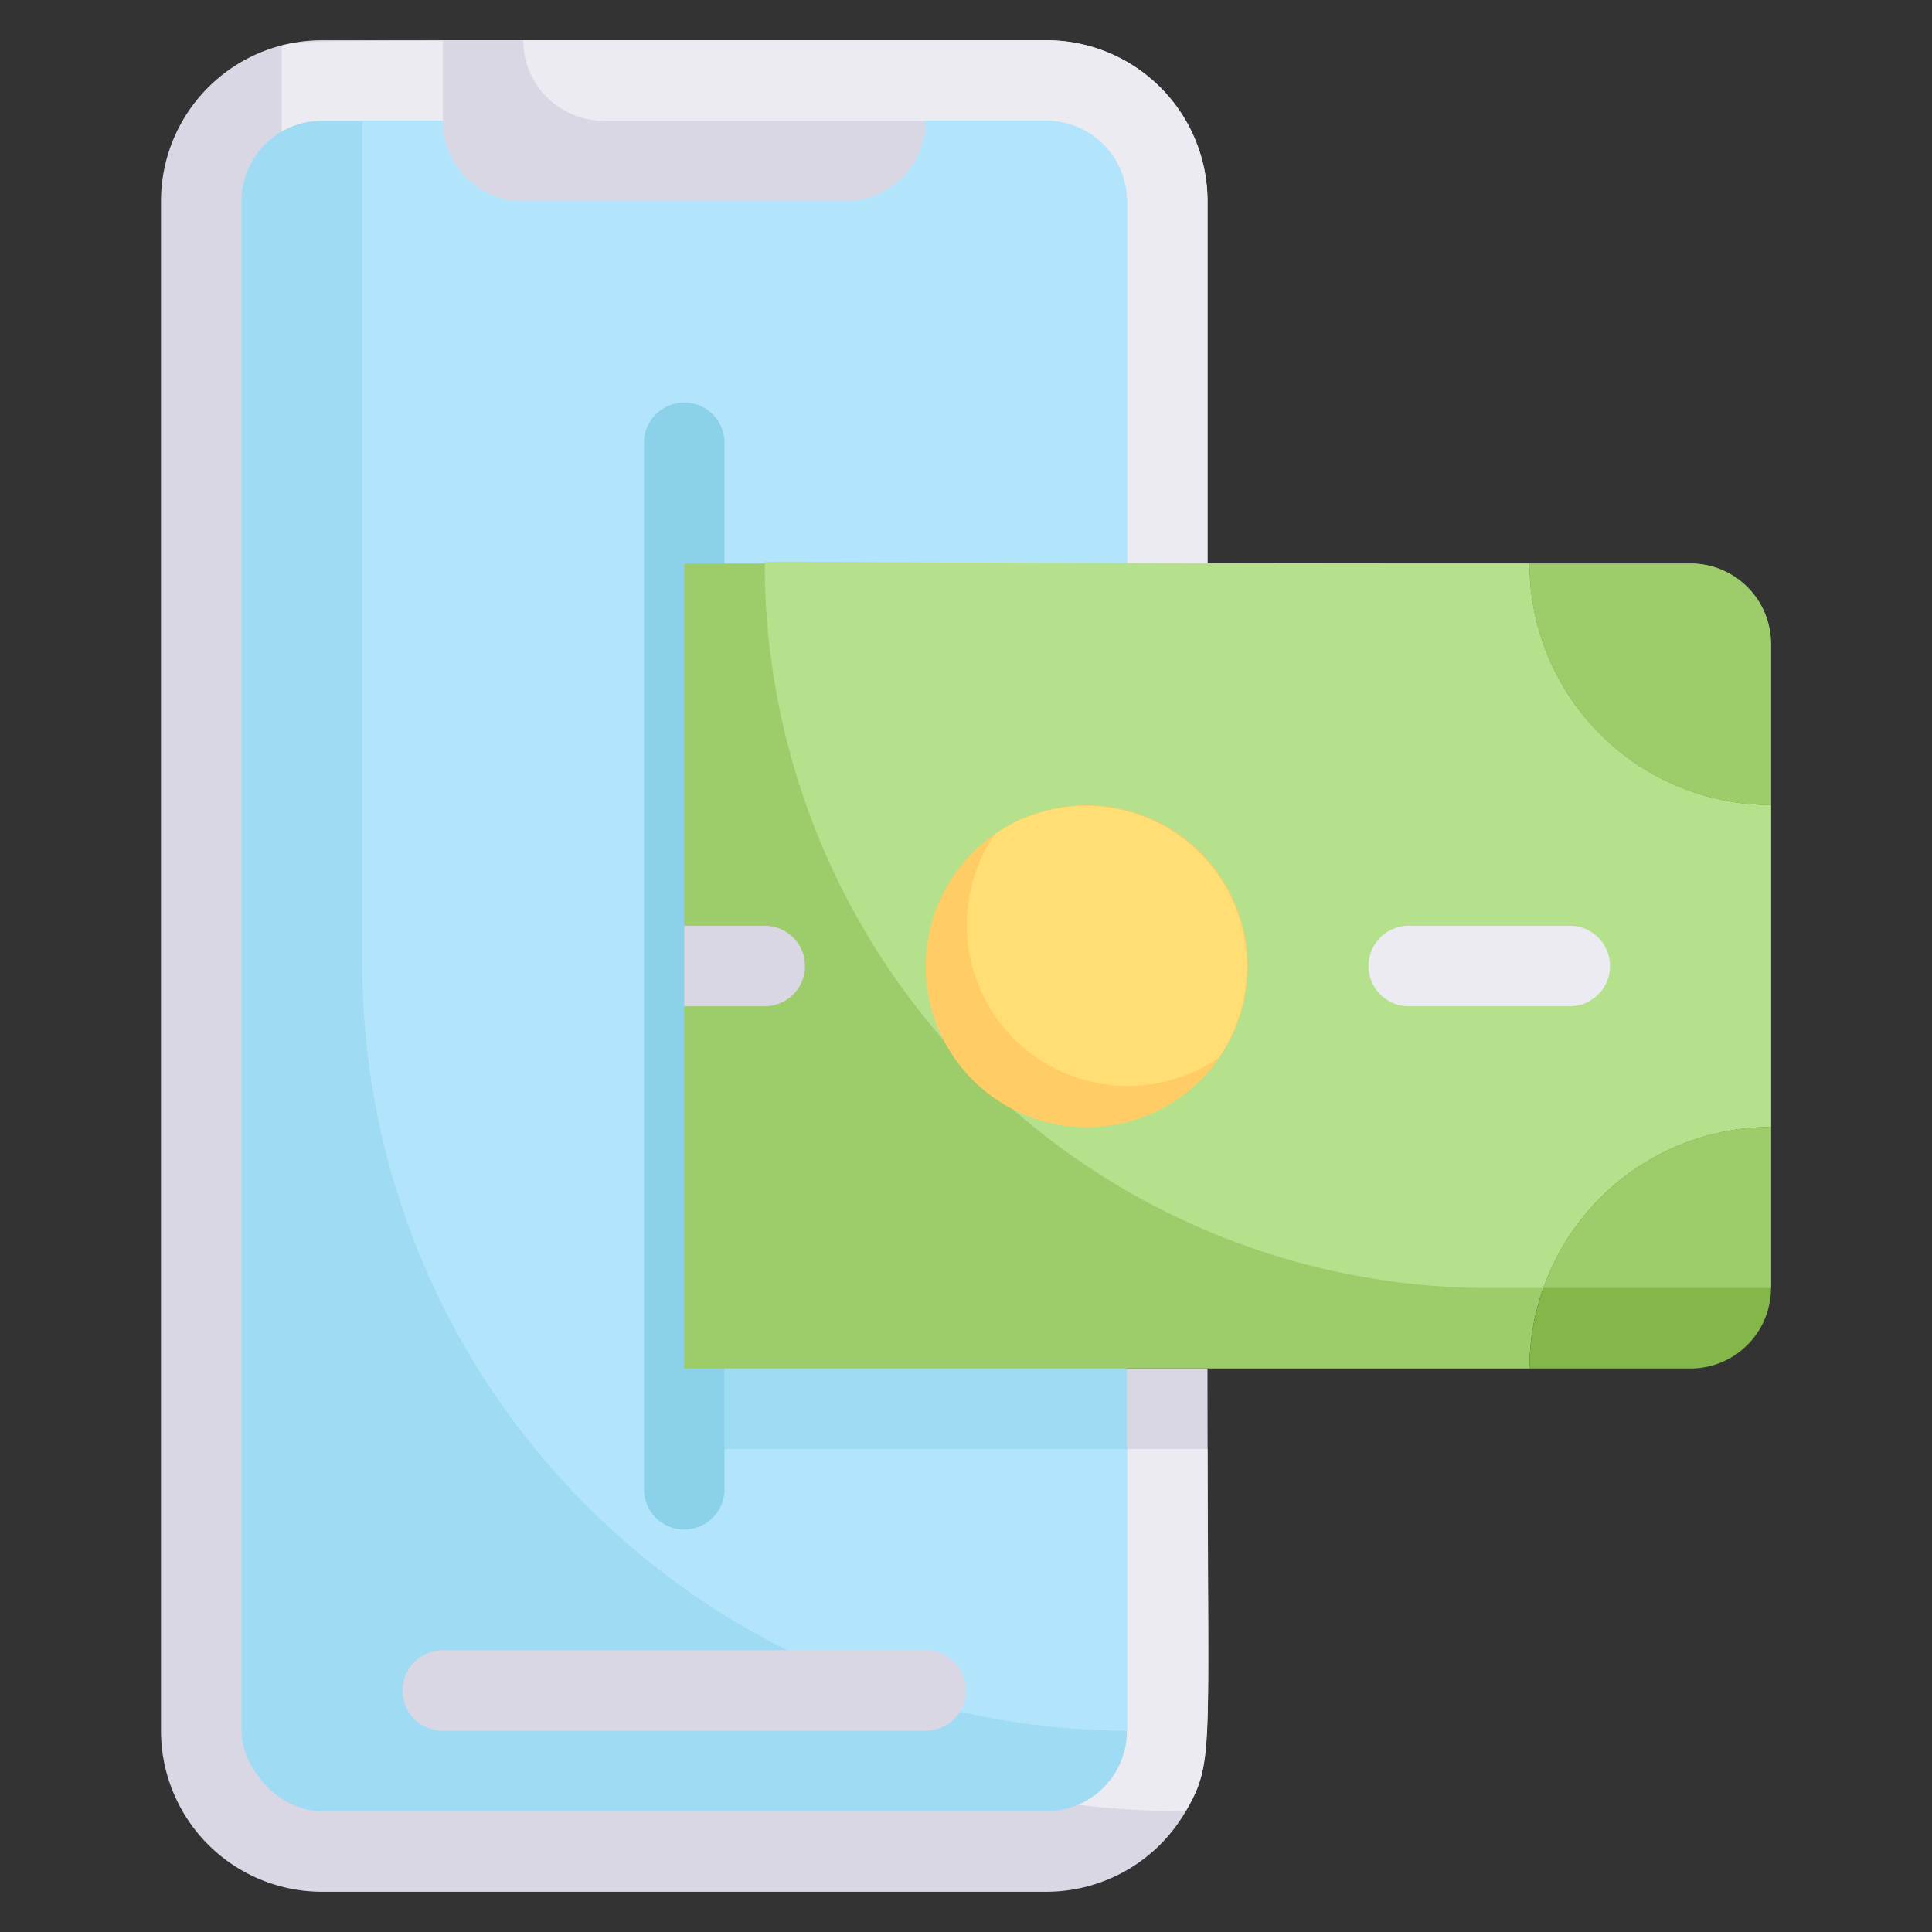 <svg xmlns="http://www.w3.org/2000/svg" viewBox="0 0 48 48"><rect x="0" y="0" width="48" height="48" fill="#333333" stroke="none"/><defs><style>.cls-1{fill:#dad7e5;}.cls-2{fill:#edebf2;}.cls-3{fill:#9fdbf3;}.cls-4{fill:#b2e5fb;}.cls-5{fill:#8bd1ea;}.cls-6{fill:#9dcc6b;}.cls-7{fill:#b5e08c;}.cls-8{fill:#fc6;}.cls-9{fill:#ffde76;}.cls-10{fill:#84b749;}</style></defs><title>Online Payment</title><g id="Online_Payment" data-name="Online Payment"><path class="cls-1" d="M17,14V34H30c0,9.63.18,9.75-.54,11A4,4,0,0,1,26,47H8a4,4,0,0,1-4-4V5A4,4,0,0,1,8,1H26a4,4,0,0,1,4,4v9Z"/><path class="cls-2" d="M17,14V34h1v2H30c0,7.55.17,7.77-.54,9A22.47,22.47,0,0,1,7,22.54V1.13C7.66,1,6.38,1,26,1a4,4,0,0,1,4,4v9Z"/><rect class="cls-3" x="6" y="3" width="22" height="42" rx="2"/><path class="cls-4" d="M28,5V34H18v2H28v7A19.06,19.06,0,0,1,9,24V3H26A2,2,0,0,1,28,5Z"/><path class="cls-1" d="M23,1V3a2,2,0,0,1-2,2H13a2,2,0,0,1-2-2V1Z"/><path class="cls-2" d="M23,1V3H15a2,2,0,0,1-2-2Z"/><path class="cls-1" d="M23,43H11a1,1,0,0,1,0-2H23A1,1,0,0,1,23,43Z"/><path class="cls-5" d="M16,37V11a1,1,0,0,1,2,0V37A1,1,0,0,1,16,37Z"/><path class="cls-6" d="M44,20v8a6,6,0,0,0-6,6H17V14H38A6,6,0,0,0,44,20Z"/><path class="cls-7" d="M44,20v8a6,6,0,0,0-5.65,4H37A18,18,0,0,1,19,14c0-.1-.93,0,19,0A6,6,0,0,0,44,20Z"/><path class="cls-8" d="M31,24a4,4,0,1,1-6.28-3.28A4,4,0,0,1,31,24Z"/><path class="cls-9" d="M30.28,26.28a4,4,0,0,1-5.56-5.56A4,4,0,0,1,30.28,26.28Z"/><path class="cls-10" d="M44,16v4a6,6,0,0,1-6-6h4A2,2,0,0,1,44,16Z"/><path class="cls-10" d="M44,28v4a2,2,0,0,1-2,2H38A6,6,0,0,1,44,28Z"/><path class="cls-1" d="M19,25H17V23h2A1,1,0,0,1,19,25Z"/><path class="cls-2" d="M39,25H35a1,1,0,0,1,0-2h4A1,1,0,0,1,39,25Z"/><path class="cls-6" d="M44,16v4a6,6,0,0,1-6-6h4A2,2,0,0,1,44,16Z"/><path class="cls-6" d="M44,28v4H38.35A6,6,0,0,1,44,28Z"/></g></svg>